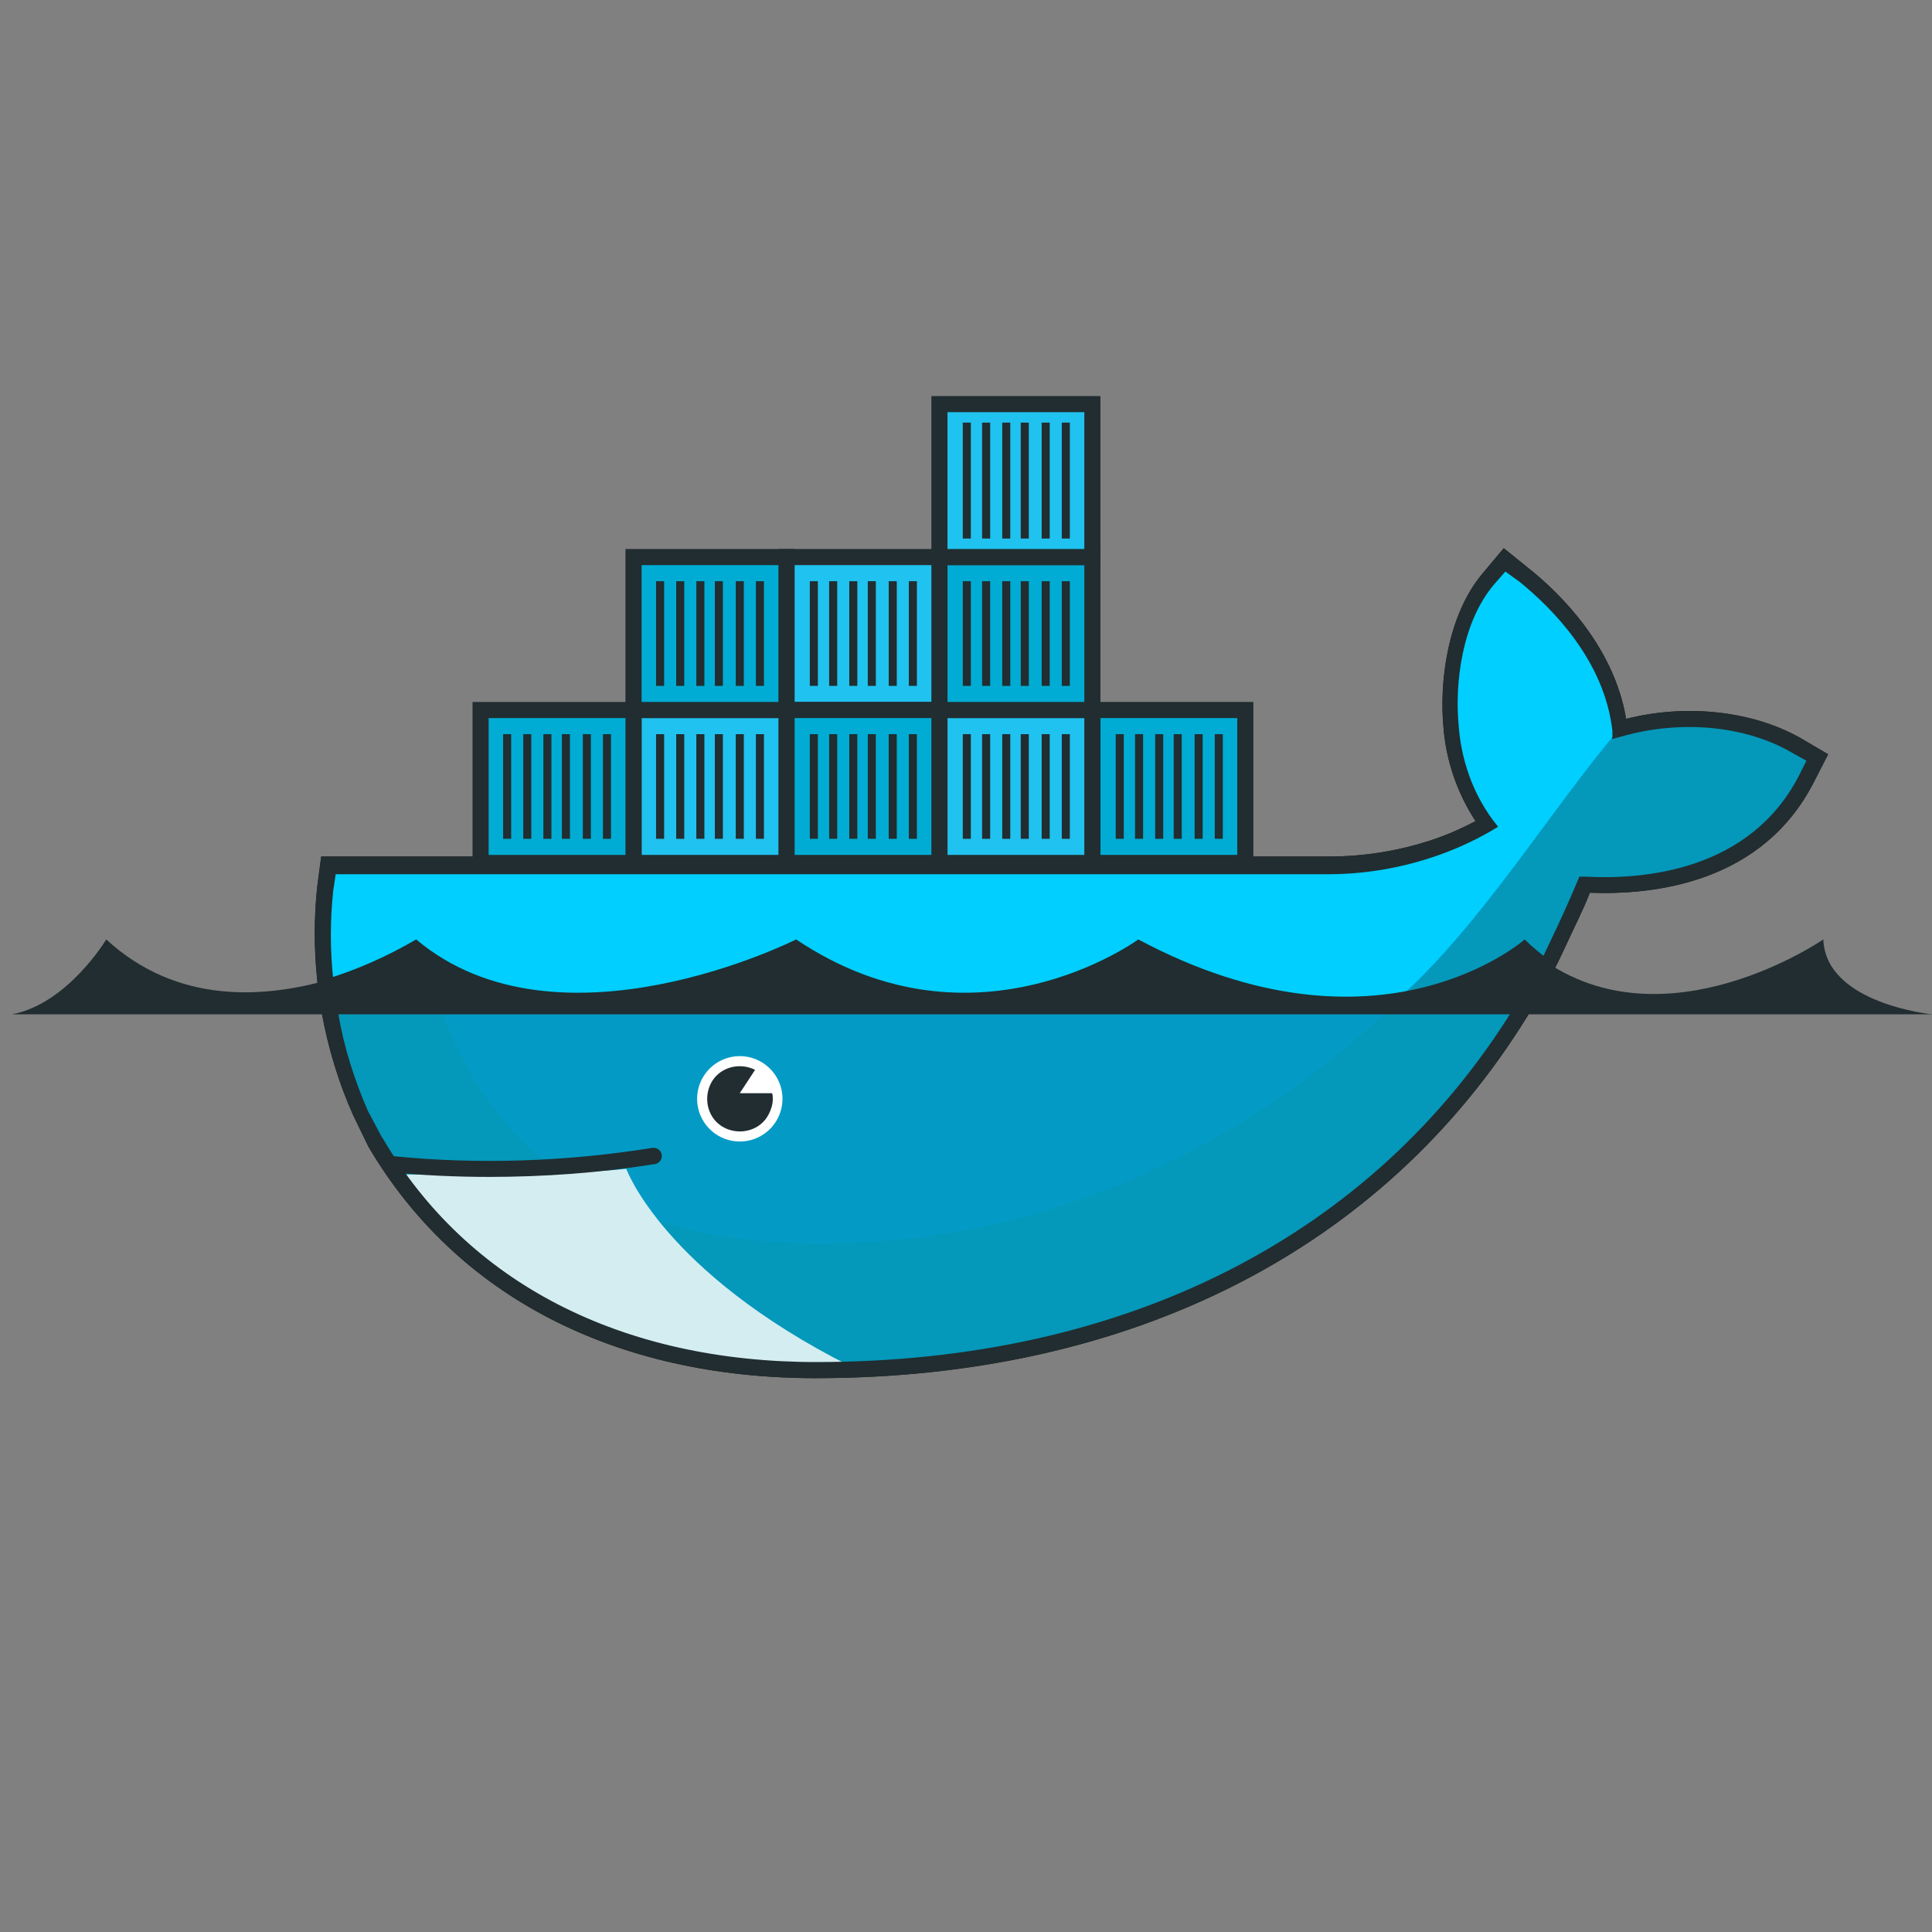 <?xml version="1.0" standalone="no"?><!DOCTYPE svg PUBLIC "-//W3C//DTD SVG 1.1//EN" "http://www.w3.org/Graphics/SVG/1.1/DTD/svg11.dtd"><svg t="1559539709119" class="icon" style="" viewBox="0 0 1024 1024" version="1.1" xmlns="http://www.w3.org/2000/svg" p-id="9134" xmlns:xlink="http://www.w3.org/1999/xlink" width="16" height="16"><rect x="0" y="0" width="1024" height="1024" fill="#808080" stroke="none"/><defs><style type="text/css"></style></defs><path d="M822.187 507.733c5.973-12.373 12.373-25.173 17.493-38.4 46.933 2.56 94.72-11.52 117.76-55.893l5.973-11.52-11.093-6.4c-26.88-15.787-63.147-17.92-93.867-8.533-3.84-32.853-25.173-61.44-50.773-81.92l-10.24-8.107-8.533 9.813c-17.067 19.627-22.187 52.48-19.627 77.653 1.28 18.773 7.68 37.12 18.773 52.48-8.533 5.12-17.92 9.387-27.307 12.373-18.347 5.973-37.12 9.387-56.32 9.387H174.08l-1.707 11.947c-1.707 16.213-1.707 32 0 48.213 0.427 5.973 1.28 11.947 2.56 17.92 3.413 17.92 8.533 35.84 16.213 52.48l7.253 14.933 0.853 1.28c49.92 84.907 137.387 120.32 232.96 120.32 159.147 0 293.973-61.013 373.333-189.013 0 0.427 14.933-25.6 16.64-29.013z" fill="#039BC6" p-id="9135"></path><path d="M432.213 730.453c-106.24 0-190.293-43.52-236.8-122.453l-0.853-1.707-7.253-14.933c-7.68-17.067-13.227-35.413-16.64-53.76-1.28-5.973-2.133-12.373-2.56-18.347-1.707-16.213-1.707-32.853 0-49.067l2.133-16.213h534.187c18.773 0 37.12-2.987 55.04-8.96 7.68-2.56 15.36-5.973 22.613-9.813-9.813-14.933-15.787-32.427-17.067-50.347-2.133-23.467 2.133-58.88 20.907-81.067l11.093-13.227 13.227 10.667c16.64 13.227 45.227 41.387 51.627 79.787 32-8.107 66.987-4.267 92.587 10.24l14.507 8.533-7.68 14.933c-27.307 53.333-84.48 59.733-118.613 58.453-3.84 9.813-8.533 18.773-12.8 28.16l-3.84 8.107c-1.28 2.987-14.933 26.88-16.64 29.44-76.373 123.733-210.347 191.573-377.173 191.573z m-229.973-128l0.853 1.28c44.8 76.373 126.293 118.187 229.547 118.187 163.84 0 294.827-66.56 369.493-187.307l16.213-28.587 3.84-8.107c4.693-9.813 9.387-20.053 13.653-30.293l1.28-2.987h2.987c31.147 1.707 87.467-2.987 113.493-53.76l3.84-7.68-7.68-4.267c-24.747-14.507-59.307-17.493-90.453-8.533l-4.693 1.28v-4.267c-4.267-37.973-32.853-65.707-49.067-78.933L797.867 302.933l-5.973 6.827c-17.067 20.053-20.907 52.48-18.773 74.667 1.28 17.92 7.253 35.413 17.92 49.92l2.987 3.84-4.267 2.56c-8.96 5.12-18.347 9.387-28.16 12.8-18.347 6.4-37.973 9.813-57.6 9.813H177.92l-1.28 8.533c-1.707 15.787-1.707 31.573 0 47.36 0.427 5.973 1.28 11.52 2.56 17.493 2.987 17.92 8.533 35.413 15.787 52.053l7.253 13.653z" fill="#231815" p-id="9136"></path><path d="M858.453 386.133c-3.84-32.853-23.893-59.307-49.493-79.787l-10.24-8.107-8.533 9.813c-17.067 19.627-22.187 52.48-19.627 77.653 1.28 18.773 7.68 37.12 18.773 52.48-8.533 5.12-17.92 9.387-27.307 12.373-18.347 5.973-37.12 9.387-56.32 9.387H175.787l-1.707 11.947c-1.707 16.213-1.707 32 0 48.213 1.28 13.227 0.427 11.093 0.427 11.093 31.147-1.707 467.2 2.133 561.92 2.133 45.227-37.547 87.04-106.667 122.027-147.2z" fill="#00CFFF" p-id="9137"></path><path d="M392.107 582.4m-22.613 0a22.613 22.613 0 1 0 45.227 0 22.613 22.613 0 1 0-45.227 0Z" fill="#FFFFFF" p-id="9138"></path><path d="M409.6 582.4c0-0.853 0-2.133-0.427-2.987h-17.067l8.107-12.373c-8.533-4.267-19.2-1.28-23.467 7.253s-1.28 19.2 7.253 23.467 19.2 1.28 23.467-7.253c1.28-2.56 2.133-5.12 2.133-8.107z" fill="#212D30" p-id="9139"></path><path d="M578.987 376.32h81.067v81.067h-81.067z" fill="#00ACD3" p-id="9140"></path><path d="M664.32 461.653h-89.6v-89.6h89.6v89.6z m-81.067-8.533h72.533v-72.533h-72.533v72.533z" fill="#212D30" p-id="9141"></path><path d="M497.92 376.32h81.067v81.067h-81.067z" fill="#20C2EF" p-id="9142"></path><path d="M583.253 461.653h-89.6v-89.6h89.6v89.6z m-81.067-8.533h72.533v-72.533h-72.533v72.533z" fill="#212D30" p-id="9143"></path><path d="M497.92 295.253h81.067v81.067h-81.067z" fill="#00ACD3" p-id="9144"></path><path d="M583.253 380.587h-89.6v-89.6h89.6v89.6z m-81.067-8.533h72.533v-72.533h-72.533v72.533z" fill="#212D30" p-id="9145"></path><path d="M497.92 214.187h81.067v81.067h-81.067z" fill="#20C2EF" p-id="9146"></path><path d="M583.253 299.52h-89.6v-89.6h89.6v89.6z m-81.067-8.533h72.533v-72.533h-72.533v72.533z" fill="#212D30" p-id="9147"></path><path d="M416.853 295.253h81.067v81.067h-81.067z" fill="#20C2EF" p-id="9148"></path><path d="M502.187 380.587h-89.6v-89.6h89.6v89.6z m-81.067-8.533h72.533v-72.533h-72.533v72.533z" fill="#212D30" p-id="9149"></path><path d="M416.853 376.32h81.067v81.067h-81.067z" fill="#00ACD3" p-id="9150"></path><path d="M502.187 461.653h-89.6v-89.6h89.6v89.6z m-81.067-8.533h72.533v-72.533h-72.533v72.533z" fill="#212D30" p-id="9151"></path><path d="M335.787 376.32h81.067v81.067h-81.067z" fill="#20C2EF" p-id="9152"></path><path d="M421.12 461.653h-89.6v-89.6h89.6v89.6z m-81.067-8.533h72.533v-72.533h-72.533v72.533z" fill="#212D30" p-id="9153"></path><path d="M822.187 508.587c5.973-12.373 12.373-25.173 17.493-38.4 46.933 2.56 94.72-11.52 117.76-55.893l5.973-11.52-11.093-6.4c-26.88-15.787-63.147-17.92-93.867-8.533-29.013 32.427-63.573 84.053-71.68 92.16-19.627 25.173-136.107 171.52-336.64 178.773-120.747 4.693-192-44.373-219.307-133.12-5.973-20.053-57.173 5.973-55.893 11.947 3.413 17.92 8.533 35.84 16.213 52.48l7.253 14.933 0.853 1.28c49.92 84.907 137.813 120.747 232.96 120.747 159.147 0 293.973-61.013 373.333-189.013 0 0 14.933-26.453 16.64-29.44z" fill="#0498BA" p-id="9154"></path><path d="M335.787 295.253h81.067v81.067h-81.067z" fill="#00ACD3" p-id="9155"></path><path d="M421.12 380.587h-89.6v-89.6h89.6v89.6z m-81.067-8.533h72.533v-72.533h-72.533v72.533z" fill="#212D30" p-id="9156"></path><path d="M254.72 376.32h81.067v81.067h-81.067z" fill="#00ACD3" p-id="9157"></path><path d="M340.053 461.653h-89.6v-89.6h89.6v89.6z m-81.067-8.533h72.533v-72.533h-72.533v72.533zM820.053 508.16c-5.973 11.52-13.227 23.467-16.64 29.44H174.08c-0.853-5.973-2.133-18.347-2.133-18.347 17.067-5.12 33.28-12.373 48.64-21.333 75.52 63.573 201.387 0 201.387 0 94.72 63.573 181.333 0 181.333 0 128 68.267 204.8 0 204.8 0 3.84 3.84 8.107 7.253 11.947 10.24" fill="#212D30" p-id="9158"></path><path d="M174.507 519.253c-34.56 9.813-80.64 13.227-118.187-21.333 0 0-20.48 34.133-49.92 39.68h170.667M800.853 537.6H1024s-56.32-5.547-57.6-39.68c0 0-83.627 57.6-149.333 10.24M591.36 389.12h4.267v55.467h-4.267zM601.6 389.12h4.267v55.467h-4.267zM612.267 389.12h4.267v55.467h-4.267zM622.08 389.12h4.267v55.467h-4.267zM633.173 389.12h4.267v55.467h-4.267zM643.84 389.12h4.267v55.467h-4.267zM510.293 389.12h4.267v55.467h-4.267zM520.533 389.12h4.267v55.467h-4.267zM531.2 389.12h4.267v55.467h-4.267zM541.013 389.12h4.267v55.467h-4.267zM552.107 389.12h4.267v55.467h-4.267zM562.773 389.12h4.267v55.467h-4.267zM510.293 308.053h4.267v55.467h-4.267zM520.533 308.053h4.267v55.467h-4.267zM531.2 308.053h4.267v55.467h-4.267zM541.013 308.053h4.267v55.467h-4.267zM552.107 308.053h4.267v55.467h-4.267zM562.773 308.053h4.267v55.467h-4.267zM510.293 224h4.267v61.44h-4.267zM520.533 224h4.267v61.44h-4.267zM531.2 224h4.267v61.44h-4.267zM541.013 224h4.267v61.44h-4.267zM552.107 224h4.267v61.44h-4.267zM562.773 224h4.267v61.44h-4.267zM429.227 308.053h4.267v55.467h-4.267zM439.467 308.053h4.267v55.467h-4.267zM450.133 308.053h4.267v55.467h-4.267zM459.947 308.053h4.267v55.467h-4.267zM471.04 308.053h4.267v55.467h-4.267zM481.707 308.053h4.267v55.467h-4.267zM347.733 308.053h4.267v55.467h-4.267zM358.4 308.053h4.267v55.467h-4.267zM369.067 308.053h4.267v55.467h-4.267zM378.88 308.053h4.267v55.467h-4.267zM389.973 308.053h4.267v55.467h-4.267zM400.64 308.053h4.267v55.467h-4.267zM429.227 389.12h4.267v55.467h-4.267zM439.467 389.12h4.267v55.467h-4.267zM450.133 389.12h4.267v55.467h-4.267zM459.947 389.12h4.267v55.467h-4.267zM471.04 389.12h4.267v55.467h-4.267zM481.707 389.12h4.267v55.467h-4.267zM347.733 389.12h4.267v55.467h-4.267zM358.4 389.12h4.267v55.467h-4.267zM369.067 389.12h4.267v55.467h-4.267zM378.88 389.12h4.267v55.467h-4.267zM389.973 389.12h4.267v55.467h-4.267zM400.64 389.12h4.267v55.467h-4.267zM266.667 389.12h4.267v55.467h-4.267zM277.333 389.12h4.267v55.467h-4.267zM288 389.12h4.267v55.467h-4.267zM297.813 389.12h4.267v55.467h-4.267zM308.907 389.12h4.267v55.467h-4.267zM319.573 389.12h4.267v55.467h-4.267z" fill="#212D30" p-id="9159"></path><path d="M331.947 619.52c-3.84 0.427-43.093 3.84-77.227 2.987h-40.533l5.547 7.253c85.76 110.507 230.827 94.293 230.827 94.293-98.987-49.92-118.613-104.533-118.613-104.533z" fill="#D4EDF1" p-id="9160"></path><path d="M258.987 623.787c-17.493 0-35.413-0.853-52.907-2.56-2.56-0.427-3.84-2.56-3.413-4.693 0.427-2.56 2.56-3.84 4.693-3.84 46.08 4.693 92.587 2.987 138.24-4.267 2.56-0.427 4.693 1.28 5.12 3.413 0.427 2.56-1.28 4.693-3.413 5.12-29.44 4.693-58.88 6.827-88.32 6.827z" fill="#212D30" p-id="9161"></path><path d="M432.213 730.453c-106.24 0-190.293-43.52-236.8-122.453l-0.853-1.707-7.253-14.933c-7.68-17.067-13.227-35.413-16.64-53.76-1.28-5.973-2.133-12.373-2.56-18.347-1.707-16.213-1.707-32.853 0-49.067l2.133-16.213h534.187c18.773 0 37.12-2.987 55.04-8.96 7.68-2.56 15.36-5.973 22.613-9.813-9.813-14.933-15.787-32.427-17.067-50.347-2.133-23.467 2.133-58.88 20.907-81.067l11.093-13.227 13.227 10.667c16.64 13.227 45.227 41.387 51.627 79.787 32-8.107 66.987-4.267 92.587 10.24l14.507 8.533-7.68 14.933c-27.307 53.333-84.48 59.733-118.613 58.453-3.84 9.813-8.533 18.773-12.8 28.16l-3.84 8.107c-1.28 2.987-14.933 26.88-16.64 29.44-76.373 123.733-210.347 191.573-377.173 191.573z m-229.973-128l0.853 1.28c44.8 76.373 126.293 118.187 229.547 118.187 163.84 0 294.827-66.56 369.493-187.307l16.213-28.587 3.84-8.107c4.693-9.813 9.387-20.053 13.653-30.293l1.28-2.987h2.987c31.147 1.707 87.467-2.987 113.493-53.76l3.84-7.68-7.68-4.267c-24.747-14.507-59.307-17.493-90.453-8.533l-4.693 1.28v-4.267c-4.267-37.973-32.853-65.707-49.067-78.933L797.867 302.933l-5.973 6.827c-17.067 20.053-20.907 52.48-18.773 74.667 1.28 17.92 7.253 35.413 17.92 49.92l2.987 3.84-4.267 2.56c-8.96 5.12-18.347 9.387-28.16 12.8-18.347 6.4-37.973 9.813-57.6 9.813H177.92l-1.28 8.533c-1.707 15.787-1.707 31.573 0 47.36 0.427 5.973 1.28 11.52 2.56 17.493 2.987 17.92 8.533 35.413 15.787 52.053l7.253 13.653z" fill="#212D30" p-id="9162"></path></svg>